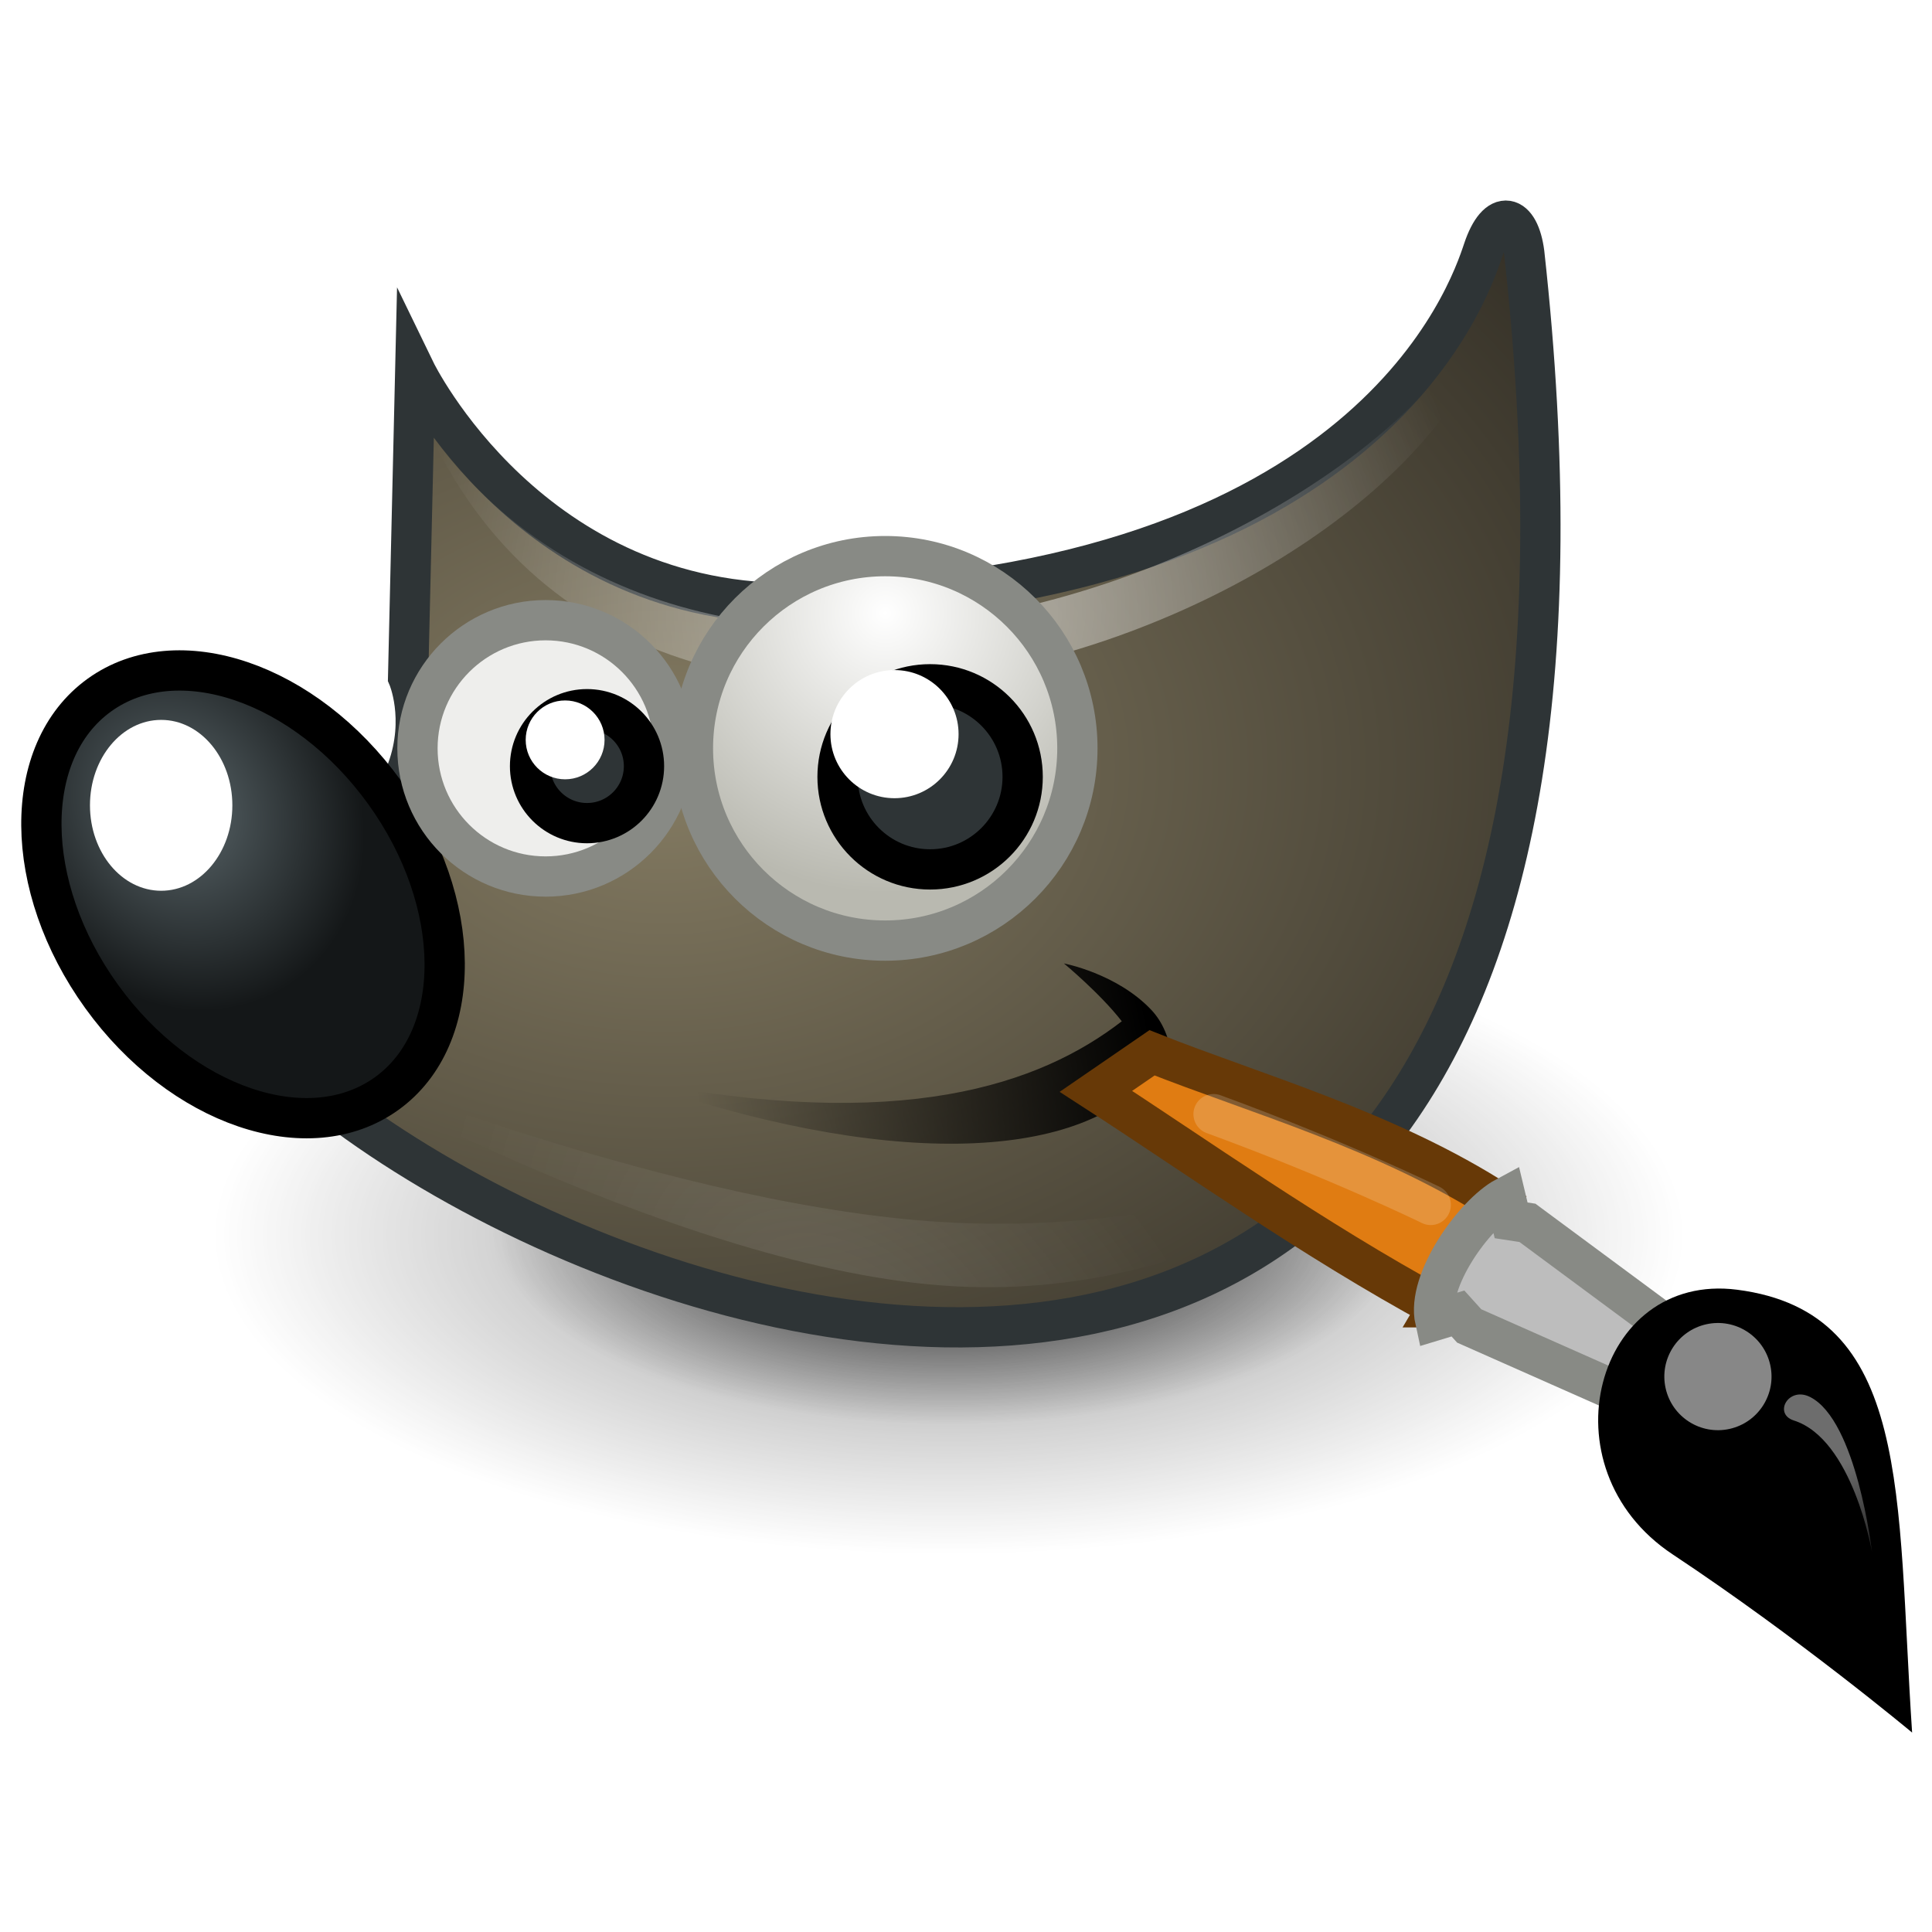<?xml version="1.0" encoding="UTF-8" standalone="no"?>
<svg
   version="1.0"
   width="48"
   height="48"
   id="svg3478"
   sodipodi:docname="gimp.svg"
   inkscape:version="1.1.1 (3bf5ae0d25, 2021-09-20)"
   xmlns:inkscape="http://www.inkscape.org/namespaces/inkscape"
   xmlns:sodipodi="http://sodipodi.sourceforge.net/DTD/sodipodi-0.dtd"
   xmlns:xlink="http://www.w3.org/1999/xlink"
   xmlns="http://www.w3.org/2000/svg"
   xmlns:svg="http://www.w3.org/2000/svg"
   xmlns:rdf="http://www.w3.org/1999/02/22-rdf-syntax-ns#"
   xmlns:cc="http://creativecommons.org/ns#"
   xmlns:dc="http://purl.org/dc/elements/1.1/">
  <sodipodi:namedview
     id="namedview260"
     pagecolor="#ffffff"
     bordercolor="#666666"
     borderopacity="1.0"
     inkscape:pageshadow="2"
     inkscape:pageopacity="0.0"
     inkscape:pagecheckerboard="0"
     showgrid="false"
     inkscape:zoom="7.1041667"
     inkscape:cx="24.703812"
     inkscape:cy="33.079179"
     inkscape:window-width="1437"
     inkscape:window-height="890"
     inkscape:window-x="160"
     inkscape:window-y="185"
     inkscape:window-maximized="0"
     inkscape:current-layer="g6335" />
  <defs
     id="defs3480">
    <linearGradient
       id="linearGradient3414">
      <stop
         id="stop3416"
         style="stop-color:#000000;stop-opacity:1"
         offset="0" />
      <stop
         id="stop3418"
         style="stop-color:#000000;stop-opacity:0"
         offset="1" />
    </linearGradient>
    <linearGradient
       id="linearGradient3341">
      <stop
         id="stop3343"
         style="stop-color:#ffffff;stop-opacity:1"
         offset="0" />
      <stop
         id="stop3345"
         style="stop-color:#ffffff;stop-opacity:0"
         offset="1" />
    </linearGradient>
    <linearGradient
       id="linearGradient6963">
      <stop
         id="stop6965"
         offset="0"
         style="stop-color:#696969;stop-opacity:1;" />
      <stop
         id="stop6967"
         offset="1"
         style="stop-color:#000000;stop-opacity:1;" />
    </linearGradient>
    <linearGradient
       id="linearGradient6939">
      <stop
         id="stop6941"
         offset="0"
         style="stop-color:#bdbdbd;stop-opacity:1;" />
      <stop
         style="stop-color:#e2e2e2;stop-opacity:1;"
         offset="0.333"
         id="stop6947" />
      <stop
         id="stop6949"
         offset="0.667"
         style="stop-color:#a3a3a3;stop-opacity:1;" />
      <stop
         id="stop6943"
         offset="1"
         style="stop-color:#dddddd;stop-opacity:1;" />
    </linearGradient>
    <radialGradient
       inkscape:collect="always"
       xlink:href="#linearGradient3414"
       id="radialGradient8638"
       gradientUnits="userSpaceOnUse"
       gradientTransform="matrix(1.545,0,0,0.672,27.175,46.877)"
       cx="23"
       cy="33.938"
       fx="23"
       fy="33.938"
       r="18.25" />
    <radialGradient
       r="18.25"
       fy="33.938"
       fx="23"
       cy="33.938"
       cx="23"
       gradientTransform="matrix(1,0,0,0.284,0,24.291)"
       gradientUnits="userSpaceOnUse"
       id="radialGradient5227"
       xlink:href="#linearGradient3414"
       inkscape:collect="always" />
    <filter
       inkscape:collect="always"
       id="filter8668"
       x="-0.057"
       width="1.115"
       y="-0.202"
       height="1.403">
      <feGaussianBlur
         inkscape:collect="always"
         stdDeviation="0.872"
         id="feGaussianBlur8670" />
    </filter>
    <radialGradient
       r="19.229"
       fy="22.3"
       fx="18.558"
       cy="22.3"
       cx="18.558"
       gradientTransform="matrix(4.402,0,0,3.22,-36.535,-30.399)"
       gradientUnits="userSpaceOnUse"
       id="radialGradient5229"
       xlink:href="#linearGradient6500"
       inkscape:collect="always" />
    <linearGradient
       id="linearGradient6500">
      <stop
         id="stop6502"
         offset="0"
         style="stop-color:#857c63;stop-opacity:1;" />
      <stop
         id="stop6504"
         offset="1"
         style="stop-color:#221f19;stop-opacity:1;" />
    </linearGradient>
    <linearGradient
       y2="30.293"
       x2="21.213"
       y1="28.083"
       x1="32.35"
       gradientTransform="matrix(2.483,0,0,2.483,-5.488,-13.112)"
       gradientUnits="userSpaceOnUse"
       id="linearGradient5231"
       xlink:href="#linearGradient3414"
       inkscape:collect="always" />
    <radialGradient
       r="4.831"
       fy="25.271"
       fx="6.024"
       cy="25.271"
       cx="6.024"
       gradientTransform="matrix(2.275,0.231,-0.27,2.655,-20.322,-23.969)"
       gradientUnits="userSpaceOnUse"
       id="radialGradient5235"
       xlink:href="#linearGradient8542"
       inkscape:collect="always" />
    <linearGradient
       id="linearGradient8542">
      <stop
         id="stop8544"
         offset="0"
         style="stop-color:#5b676b;stop-opacity:1;" />
      <stop
         id="stop8546"
         offset="1"
         style="stop-color:#141718;stop-opacity:1;" />
    </linearGradient>
    <radialGradient
       inkscape:collect="always"
       xlink:href="#linearGradient3341"
       id="radialGradient8634"
       cx="318.881"
       cy="60.061"
       fx="318.881"
       fy="60.061"
       r="13.256"
       gradientTransform="matrix(2.483,0.024,-0.023,2.44,-727.946,-122.616)"
       gradientUnits="userSpaceOnUse" />
    <radialGradient
       r="3.515"
       fy="19.598"
       fx="69.473"
       cy="19.598"
       cx="69.473"
       gradientTransform="matrix(4.911,0,0,4.911,-282.397,-64.329)"
       gradientUnits="userSpaceOnUse"
       id="radialGradient5239"
       xlink:href="#linearGradient6468"
       inkscape:collect="always" />
    <linearGradient
       id="linearGradient6468">
      <stop
         id="stop6470"
         offset="0"
         style="stop-color:white;stop-opacity:1;" />
      <stop
         id="stop6472"
         offset="1"
         style="stop-color:#b9b9b0;stop-opacity:1;" />
    </linearGradient>
    <linearGradient
       y2="11.182"
       x2="27.754"
       y1="19.24"
       x1="37.018"
       gradientTransform="matrix(-0.292,-1.312,1.312,-0.292,118.812,109.412)"
       gradientUnits="userSpaceOnUse"
       id="linearGradient5241"
       xlink:href="#linearGradient6951"
       inkscape:collect="always" />
    <linearGradient
       id="linearGradient6951">
      <stop
         id="stop6953"
         offset="0"
         style="stop-color:#6e3d09;stop-opacity:1;" />
      <stop
         style="stop-color:#ea8113;stop-opacity:1;"
         offset="0.242"
         id="stop6959" />
      <stop
         id="stop6961"
         offset="0.621"
         style="stop-color:#5c3307;stop-opacity:1;" />
      <stop
         id="stop6955"
         offset="1"
         style="stop-color:#e07c12;stop-opacity:1;" />
    </linearGradient>
    <linearGradient
       y2="33.439"
       x2="23.109"
       y1="30.001"
       x1="19.395"
       gradientTransform="matrix(-0.292,-1.312,1.312,-0.292,104.758,102.42)"
       gradientUnits="userSpaceOnUse"
       id="linearGradient5243"
       xlink:href="#linearGradient6939"
       inkscape:collect="always" />
    <radialGradient
       r="7.579"
       fy="35.357"
       fx="15.415"
       cy="35.357"
       cx="15.415"
       gradientTransform="matrix(-0.233,-3.491,3.402,-0.227,49.437,134.486)"
       gradientUnits="userSpaceOnUse"
       id="radialGradient5245"
       xlink:href="#linearGradient6963"
       inkscape:collect="always" />
    <linearGradient
       y2="42.282"
       x2="7.752"
       y1="37.752"
       x1="13.236"
       gradientTransform="matrix(0.298,-1.106,1.106,0.298,108.533,71.216)"
       gradientUnits="userSpaceOnUse"
       id="linearGradient5247"
       xlink:href="#linearGradient3341"
       inkscape:collect="always" />
    <radialGradient
       inkscape:collect="always"
       xlink:href="#linearGradient3341"
       id="radialGradient8593"
       gradientUnits="userSpaceOnUse"
       gradientTransform="matrix(-0.644,-0.495,0.315,-0.41,159.529,378.64)"
       cx="115.75"
       cy="234.591"
       fx="115.75"
       fy="234.591"
       r="60.25" />
    <filter
       height="1.402"
       y="-0.201"
       width="1.086"
       x="-0.043"
       id="filter8393"
       inkscape:collect="always">
      <feGaussianBlur
         id="feGaussianBlur8395"
         stdDeviation="2.15"
         inkscape:collect="always" />
    </filter>
  </defs>
  <g
     transform="matrix(0.403,0,0,0.403,-1.692,2.372)"
     id="g6335"
     style="display:inline;stroke-width:2.483;enable-background:new">
    <ellipse
       style="display:inline;overflow:visible;visibility:visible;opacity:0.886;fill:url(#radialGradient8638);fill-opacity:1;fill-rule:evenodd;stroke:none;stroke-width:1.911;stroke-linecap:butt;stroke-linejoin:miter;stroke-miterlimit:10;stroke-dasharray:none;stroke-dashoffset:0;stroke-opacity:1;marker:none;marker-start:none;marker-mid:none;marker-end:none;enable-background:new"
       id="path8636"
       cx="62.699"
       cy="69.675"
       rx="28.188"
       ry="12.26" />
    <ellipse
       transform="matrix(2.483,0,0,3.799,5.59,-58.643)"
       id="path5189"
       style="display:inline;overflow:visible;visibility:visible;opacity:0.675;fill:url(#radialGradient5227);fill-opacity:1;fill-rule:evenodd;stroke:none;stroke-width:1;stroke-linecap:butt;stroke-linejoin:miter;stroke-miterlimit:10;stroke-dasharray:none;stroke-dashoffset:0;stroke-opacity:1;marker:none;marker-start:none;marker-mid:none;marker-end:none;filter:url(#filter8668);enable-background:new"
       cx="23"
       cy="33.938"
       rx="18.25"
       ry="5.188" />
    <path
       sodipodi:nodetypes="csscccc"
       id="path5191"
       d="m 29.798,16.987 c 0,0 7.137,14.718 23.835,14.303 C 88.625,30.412 94.761,12.158 95.639,9.525 96.517,6.891 97.86,7.29 98.17,9.724 109.583,113.314 18.97,68.867 15.752,51.224 33.748,45.957 29.359,35.861 29.359,35.861 Z"
       style="display:inline;overflow:visible;visibility:visible;fill:url(#radialGradient5229);fill-opacity:1;fill-rule:evenodd;stroke:#2e3436;stroke-width:2.483;stroke-linecap:butt;stroke-linejoin:miter;stroke-miterlimit:10;stroke-dasharray:none;stroke-dashoffset:0;stroke-opacity:1;marker:none;marker-start:none;marker-mid:none;marker-end:none;enable-background:new" />
    <path
       sodipodi:nodetypes="cccsccc"
       id="path5193"
       d="m 43.115,60.683 c 16.733,3.347 25.254,0.244 30.241,-3.607 -1.317,-1.701 -3.566,-3.566 -3.566,-3.566 0,0 3.256,0.615 5.377,2.853 1.452,1.532 1.585,4.006 1.267,7.394 -0.317,-1.44 -0.848,-2.336 -1.26,-3.354 -4.485,5.432 -16.647,5.723 -32.059,0.281 z"
       style="display:inline;overflow:visible;visibility:visible;fill:url(#linearGradient5231);fill-opacity:1;fill-rule:evenodd;stroke:none;stroke-width:2.483;stroke-linecap:butt;stroke-linejoin:miter;stroke-miterlimit:10;stroke-dasharray:none;stroke-dashoffset:0;stroke-opacity:1;marker:none;marker-start:none;marker-mid:none;marker-end:none;enable-background:new" />
    <ellipse
       transform="rotate(-35.808)"
       id="path5197"
       style="display:inline;overflow:visible;visibility:visible;fill:url(#radialGradient5235);fill-opacity:1;fill-rule:evenodd;stroke:#000000;stroke-width:2.483;stroke-linecap:butt;stroke-linejoin:miter;stroke-miterlimit:10;stroke-dasharray:none;stroke-dashoffset:0;stroke-opacity:1;marker:none;marker-start:none;marker-mid:none;marker-end:none;enable-background:new"
       cx="-13.258"
       cy="51.162"
       rx="10.754"
       ry="15.143" />
    <ellipse
       id="path5201"
       style="display:inline;overflow:visible;visibility:visible;fill:#ffffff;fill-opacity:1;fill-rule:evenodd;stroke:none;stroke-width:2.483;stroke-linecap:butt;stroke-linejoin:miter;stroke-miterlimit:10;stroke-dasharray:none;stroke-dashoffset:0;stroke-opacity:1;marker:none;marker-start:none;marker-mid:none;marker-end:none;enable-background:new"
       cx="14.134"
       cy="43.762"
       rx="4.389"
       ry="5.267" />
    <path
       style="display:inline;overflow:visible;visibility:visible;opacity:0.53;fill:url(#radialGradient8634);fill-opacity:1;fill-rule:nonzero;stroke:none;stroke-width:7.924;stroke-linecap:butt;stroke-linejoin:miter;stroke-miterlimit:4;stroke-dasharray:none;stroke-dashoffset:0;stroke-opacity:1;marker:none;marker-start:none;marker-mid:none;marker-end:none;enable-background:accumulate"
       d="M 30.724,20.894 C 49.675,46.359 94.4,25.546 96.524,10.186 97.951,29.281 45.54,52.145 30.724,20.894 Z"
       id="path8626"
       sodipodi:nodetypes="ccc" />
    <circle
       id="path5203"
       style="display:inline;overflow:visible;visibility:visible;fill:#eeeeec;fill-opacity:1;fill-rule:evenodd;stroke:#888a85;stroke-width:2.483;stroke-linecap:butt;stroke-linejoin:miter;stroke-miterlimit:10;stroke-dasharray:none;stroke-dashoffset:0;stroke-opacity:1;marker:none;marker-start:none;marker-mid:none;marker-end:none;enable-background:new"
       cx="37.836"
       cy="40.25"
       r="7.901" />
    <circle
       style="display:inline;overflow:visible;visibility:visible;fill:url(#radialGradient5239);fill-opacity:1;fill-rule:evenodd;stroke:#888a85;stroke-width:2.483;stroke-linecap:butt;stroke-linejoin:miter;stroke-miterlimit:10;stroke-dasharray:none;stroke-dashoffset:0;stroke-opacity:1;marker:none;marker-start:none;marker-mid:none;marker-end:none;enable-background:new"
       id="path5205"
       cx="58.768"
       cy="40.25"
       r="11.851" />
    <circle
       id="path5207"
       style="display:inline;overflow:visible;visibility:visible;fill:#2e3436;fill-opacity:1;fill-rule:evenodd;stroke:#000000;stroke-width:2.483;stroke-linecap:butt;stroke-linejoin:miter;stroke-miterlimit:10;stroke-dasharray:none;stroke-dashoffset:0;stroke-opacity:1;marker:none;marker-start:none;marker-mid:none;marker-end:none;enable-background:new"
       cx="61.539"
       cy="42.006"
       r="5.706" />
    <circle
       id="path5209"
       style="display:inline;overflow:visible;visibility:visible;fill:#ffffff;fill-opacity:1;fill-rule:evenodd;stroke:none;stroke-width:2.235;stroke-linecap:butt;stroke-linejoin:miter;stroke-miterlimit:10;stroke-dasharray:none;stroke-dashoffset:0;stroke-opacity:1;marker:none;marker-start:none;marker-mid:none;marker-end:none;enable-background:new"
       cx="59.344"
       cy="39.373"
       r="3.95" />
    <circle
       style="display:inline;overflow:visible;visibility:visible;fill:#2e3436;fill-opacity:1;fill-rule:evenodd;stroke:#000000;stroke-width:2.483;stroke-linecap:butt;stroke-linejoin:miter;stroke-miterlimit:10;stroke-dasharray:none;stroke-dashoffset:0;stroke-opacity:1;marker:none;marker-start:none;marker-mid:none;marker-end:none;enable-background:new"
       id="path5211"
       cx="40.388"
       cy="41.348"
       r="3.512" />
    <circle
       style="display:inline;overflow:visible;visibility:visible;fill:#ffffff;fill-opacity:1;fill-rule:evenodd;stroke:none;stroke-width:1.375;stroke-linecap:butt;stroke-linejoin:miter;stroke-miterlimit:10;stroke-dasharray:none;stroke-dashoffset:0;stroke-opacity:1;marker:none;marker-start:none;marker-mid:none;marker-end:none;enable-background:new"
       id="path5213"
       cx="39.038"
       cy="39.727"
       r="2.431" />
    <path
       sodipodi:nodetypes="ccccc"
       inkscape:r_cy="true"
       inkscape:r_cx="true"
       id="path5215"
       d="m 92.839,74.708 3.797,-6.443 c -6.833,-4.427 -15.165,-6.761 -21.416,-9.246 0,0 -3.458,2.376 -3.458,2.376 5.987,3.871 13.353,9.122 21.077,13.313 z"
       style="display:inline;overflow:visible;visibility:visible;fill:url(#linearGradient5241);fill-opacity:1;fill-rule:nonzero;stroke:#673907;stroke-width:2.483;stroke-linecap:round;stroke-linejoin:miter;stroke-miterlimit:4;stroke-dasharray:none;stroke-dashoffset:0;stroke-opacity:1;marker:none;marker-start:none;marker-mid:none;marker-end:none;enable-background:new" />
    <path
       sodipodi:nodetypes="ccccccccc"
       inkscape:r_cy="true"
       inkscape:r_cx="true"
       id="path5217"
       d="m 108.629,81.999 1.88,-3.511 -12.144,-8.986 -1.006,-0.154 -0.343,-1.43 c -1.921,1.03 -4.889,5.139 -4.342,7.598 l 1.406,-0.426 0.694,0.768 z"
       style="display:inline;overflow:visible;visibility:visible;fill:url(#linearGradient5243);fill-opacity:1;fill-rule:nonzero;stroke:#888a85;stroke-width:2.483;stroke-linecap:round;stroke-linejoin:miter;stroke-miterlimit:4;stroke-dasharray:none;stroke-dashoffset:0;stroke-opacity:1;marker:none;marker-start:none;marker-mid:none;marker-end:none;enable-background:new" />
    <path
       sodipodi:nodetypes="cssc"
       inkscape:r_cy="true"
       inkscape:r_cx="true"
       id="path5219"
       d="m 122.079,100.928 c -0.979,-14.663 0.025,-25.908 -10.785,-27.303 -8.711,-1.124 -12.041,10.973 -3.974,16.318 7.77,5.149 14.76,10.984 14.76,10.984 z"
       style="display:inline;overflow:visible;visibility:visible;fill:url(#radialGradient5245);fill-opacity:1;fill-rule:nonzero;stroke:none;stroke-width:0.497;stroke-linecap:round;stroke-linejoin:miter;stroke-miterlimit:4;stroke-dasharray:none;stroke-dashoffset:0;stroke-opacity:1;marker:none;marker-start:none;marker-mid:none;marker-end:none;enable-background:new" />
    <circle
       transform="rotate(-102.561)"
       inkscape:r_cy="true"
       inkscape:r_cx="true"
       id="path5221"
       style="display:inline;overflow:visible;visibility:visible;opacity:0.528;fill:#ffffff;fill-opacity:1;fill-rule:nonzero;stroke:none;stroke-width:2.644;stroke-linecap:round;stroke-linejoin:miter;stroke-miterlimit:4;stroke-dasharray:none;stroke-dashoffset:0;stroke-opacity:1;marker:none;marker-start:none;marker-mid:none;marker-end:none;enable-background:new"
       cx="-101.036"
       cy="90.296"
       r="3.304" />
    <path
       sodipodi:nodetypes="cssc"
       inkscape:r_cy="true"
       inkscape:r_cx="true"
       id="path5223"
       d="m 119.6,89.767 c 0,0 -1.19,-6.928 -4.812,-8.081 -1.282,-0.408 -0.337,-2.12 0.998,-1.45 2.884,1.447 3.814,9.531 3.814,9.531 z"
       style="display:inline;overflow:visible;visibility:visible;opacity:0.428;fill:url(#linearGradient5247);fill-opacity:1;fill-rule:nonzero;stroke:none;stroke-width:2.483;stroke-linecap:round;stroke-linejoin:miter;stroke-miterlimit:4;stroke-dasharray:none;stroke-dashoffset:0;stroke-opacity:1;marker:none;marker-start:none;marker-mid:none;marker-end:none;enable-background:new" />
    <path
       sodipodi:nodetypes="cc"
       id="path5225"
       d="m 92.402,68.397 c 0,0 -5.596,-2.743 -13.388,-5.596"
       style="display:inline;overflow:visible;visibility:visible;opacity:0.175;fill:none;fill-opacity:1;fill-rule:evenodd;stroke:#ffffff;stroke-width:2.483;stroke-linecap:round;stroke-linejoin:round;stroke-miterlimit:4;stroke-dasharray:none;stroke-dashoffset:0;stroke-opacity:1;marker:none;marker-start:none;marker-mid:none;marker-end:none;enable-background:new" />
    <path
       style="display:inline;overflow:visible;visibility:visible;opacity:0.337;fill:url(#radialGradient8593);fill-opacity:1;fill-rule:nonzero;stroke:none;stroke-width:3;stroke-linecap:butt;stroke-linejoin:miter;stroke-miterlimit:4;stroke-dasharray:none;stroke-dashoffset:0;stroke-opacity:1;marker:none;marker-start:none;marker-mid:none;marker-end:none;filter:url(#filter8393);enable-background:accumulate"
       d="m 98.684,195.244 c 0,0 40.375,23.25 70.5,25.5 30.125,2.25 50,-16.5 50,-16.5 0,0 -21.375,11.75 -51.5,9.5 -30.125,-2.25 -69,-18.5 -69,-18.5 z"
       id="path8591"
       sodipodi:nodetypes="cscsc"
       transform="matrix(0.567,0,0,0.567,-33.646,-51.798)" />
  </g>
</svg>
